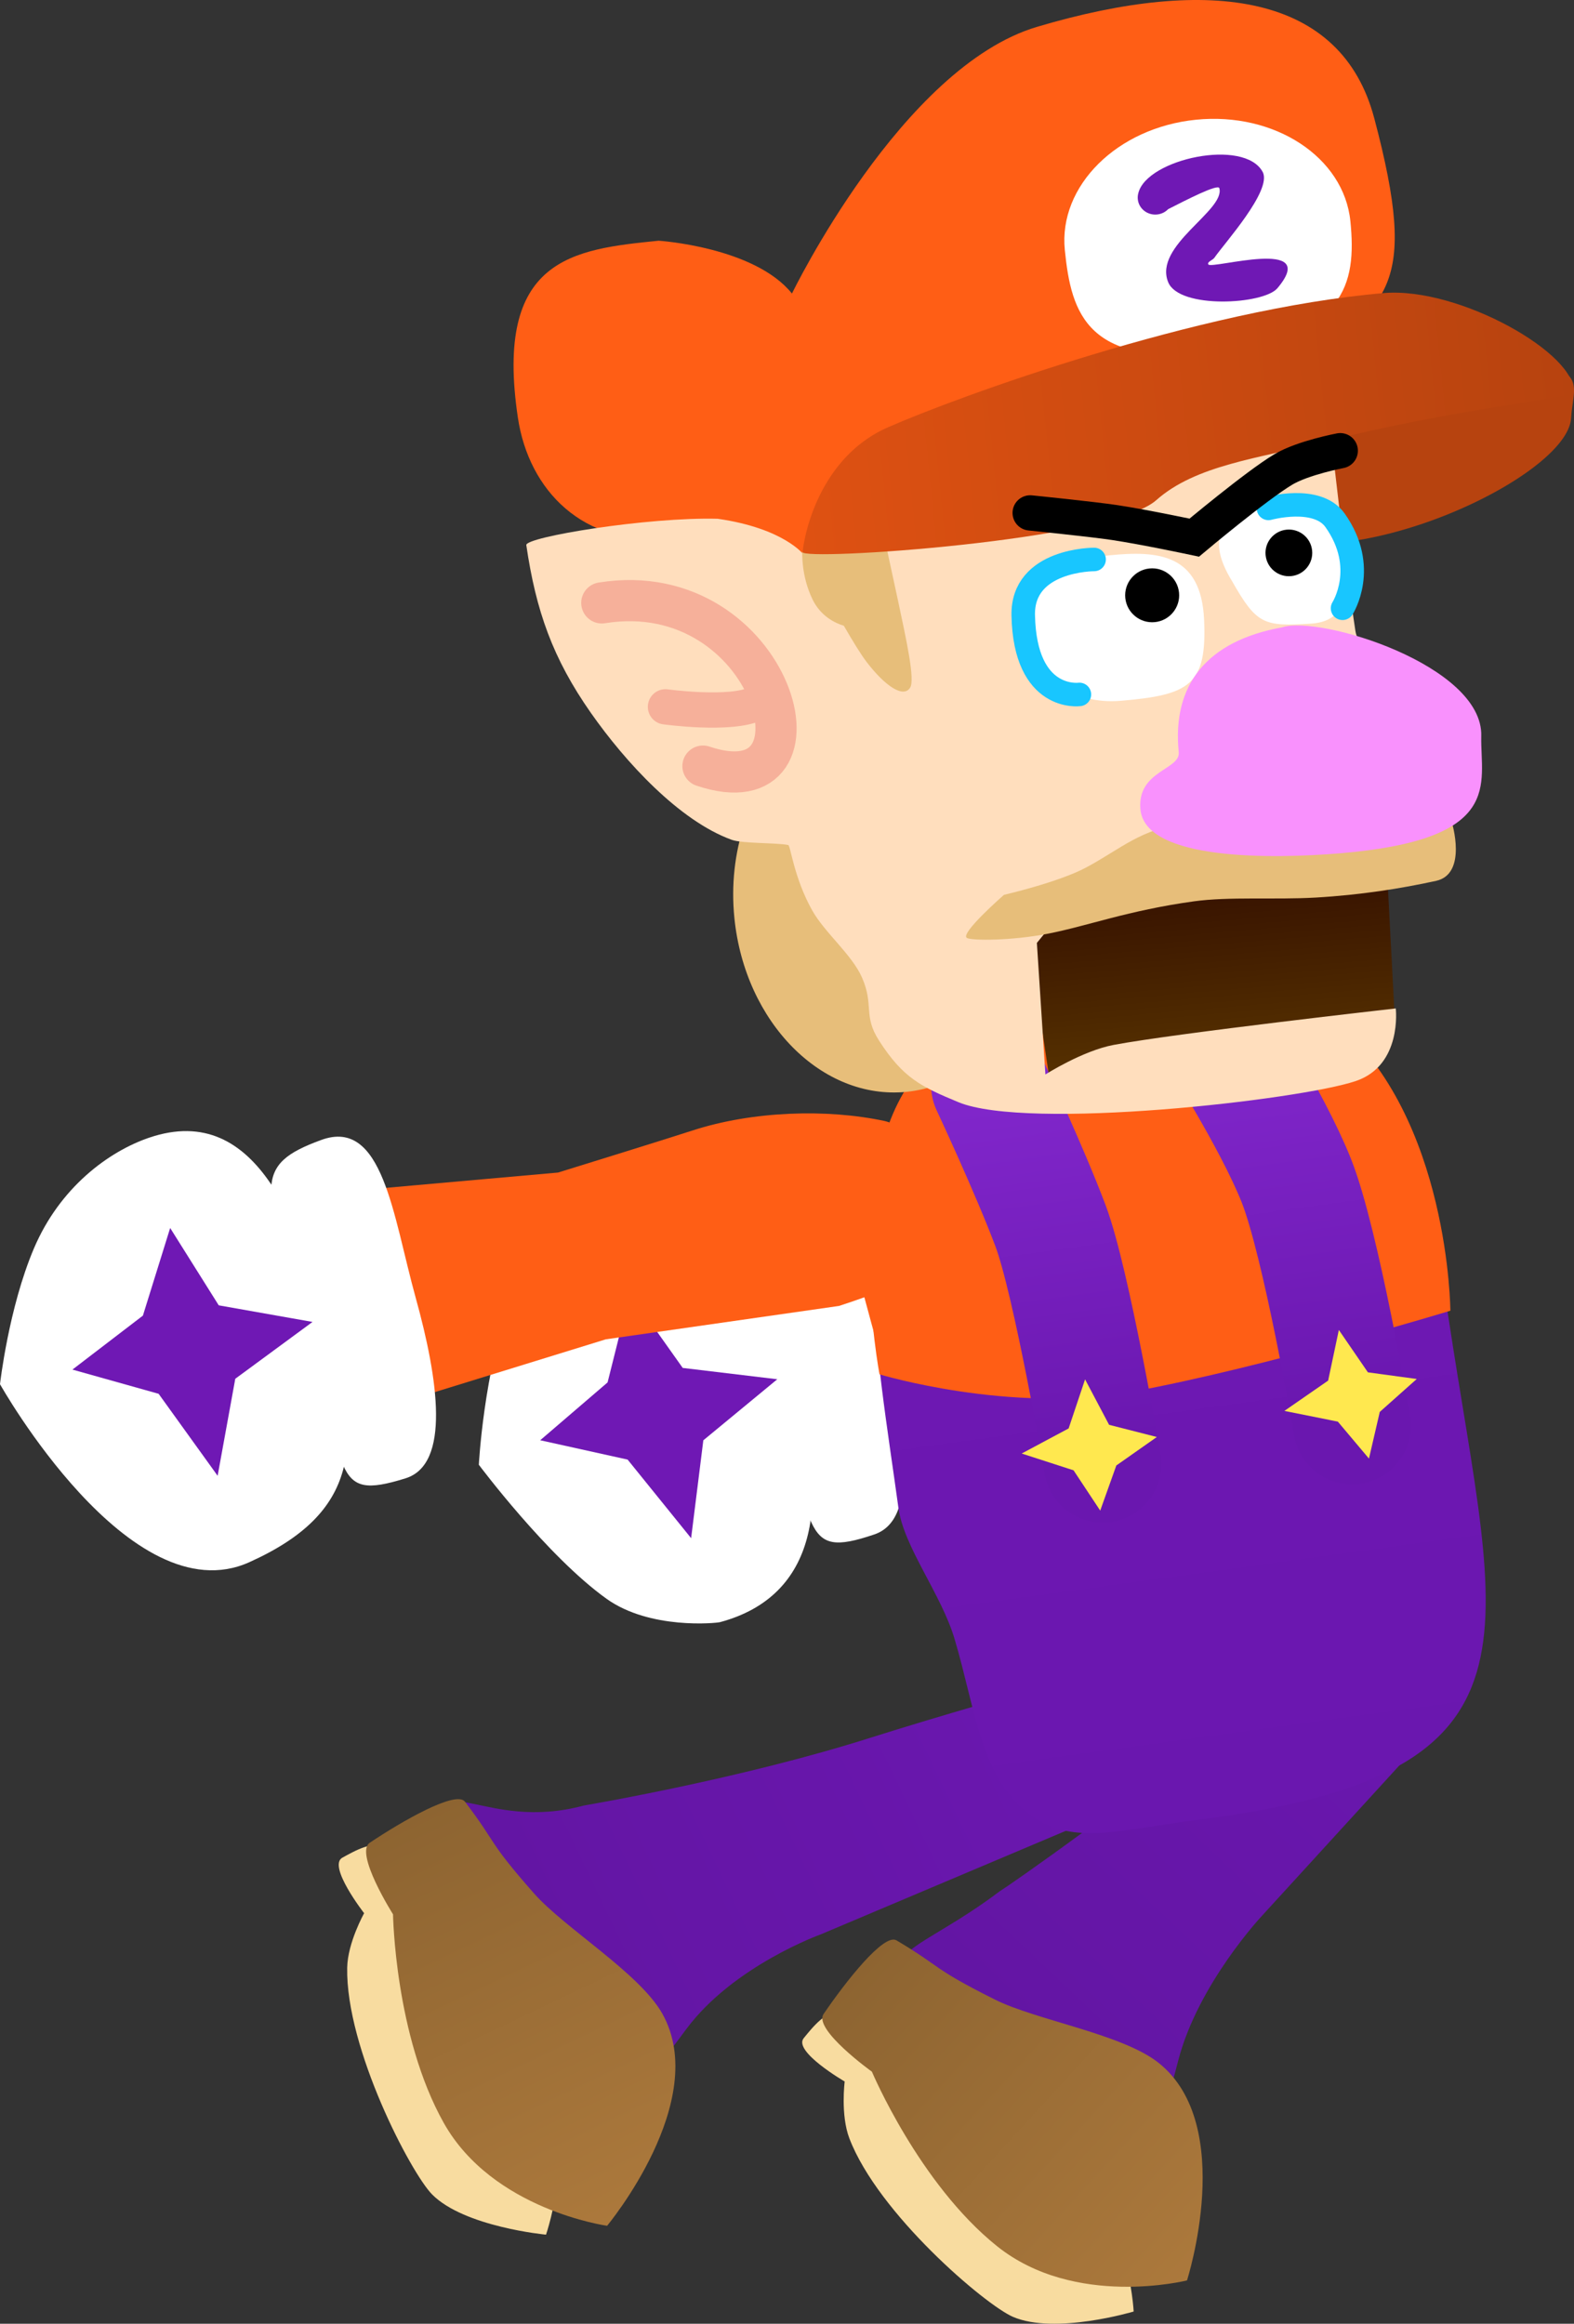<svg version="1.1" xmlns="http://www.w3.org/2000/svg" xmlns:xlink="http://www.w3.org/1999/xlink" width="133.817" height="197.545" viewBox="0,0,133.817,197.545"><rect x="0" y="0" width="133.817" height="197.545" fill="#333333" stroke="none"/><defs><linearGradient x1="265.768" y1="198.343" x2="228.578" y2="237.529" gradientUnits="userSpaceOnUse" id="color-1"><stop offset="0" stop-color="#6a17af"/><stop offset="1" stop-color="#6215a2"/></linearGradient><linearGradient x1="220.898" y1="225.517" x2="249.492" y2="251.743" gradientUnits="userSpaceOnUse" id="color-2"><stop offset="0" stop-color="#8d6431"/><stop offset="1" stop-color="#ac793c"/></linearGradient><linearGradient x1="235.665" y1="204.375" x2="186.872" y2="227.64" gradientUnits="userSpaceOnUse" id="color-3"><stop offset="0" stop-color="#6a17af"/><stop offset="1" stop-color="#6215a2"/></linearGradient><linearGradient x1="183.78" y1="212.626" x2="200.479" y2="247.649" gradientUnits="userSpaceOnUse" id="color-4"><stop offset="0" stop-color="#8d6431"/><stop offset="1" stop-color="#ac793c"/></linearGradient><linearGradient x1="242.346" y1="144.694" x2="251.767" y2="213.246" gradientUnits="userSpaceOnUse" id="color-5"><stop offset="0" stop-color="#6f18b4"/><stop offset="1" stop-color="#6a17af"/></linearGradient><linearGradient x1="255.186" y1="144.83" x2="259.803" y2="178.431" gradientUnits="userSpaceOnUse" id="color-6"><stop offset="0" stop-color="#8328ce"/><stop offset="1" stop-color="#6a17af"/></linearGradient><linearGradient x1="233.806" y1="148.455" x2="238.431" y2="182.105" gradientUnits="userSpaceOnUse" id="color-7"><stop offset="0" stop-color="#8328ce"/><stop offset="1" stop-color="#6a17af"/></linearGradient><linearGradient x1="249.695" y1="134.585" x2="251.069" y2="150.721" gradientUnits="userSpaceOnUse" id="color-8"><stop offset="0" stop-color="#381300"/><stop offset="1" stop-color="#593400"/></linearGradient><linearGradient x1="215.09" y1="97.878" x2="281" y2="91.24" gradientUnits="userSpaceOnUse" id="color-9"><stop offset="0" stop-color="#de5112"/><stop offset="1" stop-color="#b7430f"/></linearGradient></defs><g transform="translate(-147.302,-58.896)"><g data-paper-data="{&quot;isPaintingLayer&quot;:true}" fill-rule="nonzero" stroke-linejoin="miter" stroke-miterlimit="10" stroke-dasharray="" stroke-dashoffset="0" style="mix-blend-mode: normal"><g data-paper-data="{&quot;index&quot;:null}" stroke="none" stroke-linecap="butt"><g data-paper-data="{&quot;origPos&quot;:null,&quot;index&quot;:null,&quot;origRot&quot;:0}" stroke-width="0"><path d="M265.8,161.075c1.77,5.013 -3.654,8.628 -12.832,11.868c-3.043,1.074 -15.288,3.708 -15.288,3.708l-15.642,5.943l-5.138,-15.103l16.632,-3.664c0,0 16.432,-7.452 21.683,-7.716c8.203,-0.413 9.506,1.908 10.585,4.965z" data-paper-data="{&quot;origRot&quot;:0,&quot;origPos&quot;:null}" fill="#ff5e15"/><g data-paper-data="{&quot;origPos&quot;:null}" fill="#ffffff"><path d="M215.006,177.465c2.717,8.987 1.857,17.093 -6.49,19.333c-0.323,0.087 -5.962,0.649 -9.641,-1.982c-5.044,-3.607 -10.864,-11.399 -10.864,-11.399c0,0 0.402,-7.828 2.73,-14.223c1.76,-4.832 7.785,-8.112 8.399,-8.274c8.82,-2.316 13.15,7.557 15.866,16.544z" data-paper-data="{&quot;origRot&quot;:0,&quot;origPos&quot;:null}"/><path d="M222.121,173.979c2.106,6.936 3.301,14.083 -0.488,15.363c-6.488,2.192 -4.803,-0.538 -9.043,-13.353c-3.722,-11.249 -4.626,-12.946 1.182,-15.229c5.192,-2.04 6.243,6.284 8.349,13.22z" data-paper-data="{&quot;origRot&quot;:0,&quot;origPos&quot;:null}"/></g></g><path d="M198.956,176.419l1.898,-7.567l4.491,6.334l8.04,0.963l-6.288,5.19l-1.038,8.32l-5.399,-6.68l-7.431,-1.645z" data-paper-data="{&quot;origRot&quot;:0,&quot;index&quot;:null}" fill="#6f18b4" stroke-width="NaN"/></g><g data-paper-data="{&quot;origRot&quot;:0}" stroke="none" stroke-width="0" stroke-linecap="butt"><path d="M237.681,243.054c-8.158,-3.437 -10.674,-4.728 -13.83,-12.998c-2.149,-5.633 1.416,-5.083 8.412,-10.357c1.157,-0.727 11.226,-7.773 19.91,-14.946c5.064,-4.183 10.334,-9.702 10.334,-9.702l8.545,8.696l-16.462,18.016c0,0 -5.429,5.782 -7.118,12.3c-1.689,6.518 -3.206,11.764 -9.791,8.989z" data-paper-data="{&quot;origPos&quot;:null}" fill="url(#color-1)"/><path d="M243.684,255.403c0,0 -6.682,1.996 -10.262,0.453c-2.346,-1.011 -11.452,-8.753 -13.908,-15.17c-0.762,-1.992 -0.399,-4.837 -0.399,-4.837c0,0 -4.406,-2.556 -3.484,-3.684c0.732,-0.895 1.94,-2.45 3.19,-2.218c5.379,0.999 14.292,8.147 18.562,11.568c5.862,4.696 6.3,13.888 6.3,13.888z" data-paper-data="{&quot;origPos&quot;:null}" fill="#f8dca0"/><path d="M248.217,252.759c0,0 -9.523,2.397 -16.15,-2.912c-6.627,-5.309 -10.637,-14.832 -10.637,-14.832c0,0 -5,-3.591 -4.111,-4.9c1.84,-2.709 5.124,-6.902 6.197,-6.266c3.962,2.35 2.904,2.294 8.356,5.027c3.53,1.77 10.866,2.932 13.949,5.401c6.627,5.309 2.397,18.481 2.397,18.481z" data-paper-data="{&quot;origPos&quot;:null}" fill="url(#color-2)"/></g><g data-paper-data="{&quot;origRot&quot;:0}" stroke="none" stroke-width="0" stroke-linecap="butt"><path d="M193.194,236.08c-6.278,-6.241 -9.06,-12.35 -8.891,-21.201c0.115,-6.028 4.148,-0.213 12.609,-2.484c1.345,-0.242 13.616,-2.356 24.353,-5.757c6.261,-1.983 13.558,-4.029 13.558,-4.029l4.669,11.263l-22.353,9.445c0,0 -7.495,2.68 -11.501,8.092c-4.006,5.412 -7.376,9.709 -12.444,4.671z" data-paper-data="{&quot;origPos&quot;:null}" fill="url(#color-3)"/><path d="M193.724,248.869c0,0 -6.943,-0.65 -9.686,-3.421c-1.797,-1.816 -7.343,-12.404 -7.219,-19.273c0.039,-2.133 1.44,-4.634 1.44,-4.634c0,0 -3.129,-4.02 -1.852,-4.72c1.014,-0.556 2.716,-1.546 3.788,-0.863c4.614,2.94 10.204,12.904 12.883,17.675c3.678,6.549 0.644,15.237 0.644,15.237z" data-paper-data="{&quot;origPos&quot;:null}" fill="#f8dca0"/><path d="M198.916,248.114c0,0 -9.728,-1.342 -13.887,-8.745c-4.158,-7.404 -4.313,-17.735 -4.313,-17.735c0,0 -3.293,-5.201 -1.978,-6.082c2.72,-1.823 7.335,-4.483 8.092,-3.491c2.794,3.662 1.834,3.214 5.867,7.79c2.611,2.963 8.979,6.786 10.913,10.229c4.158,7.404 -4.695,18.035 -4.695,18.035z" data-paper-data="{&quot;origPos&quot;:null}" fill="url(#color-4)"/></g><g><path d="M270.481,171.125c4.103,27.144 9.242,38.525 -21.088,42.445c-6.898,0.857 -10.688,2.25 -14.305,-0.265c-4.395,-3.056 -4.806,-8.936 -6.628,-15.072c-1.139,-3.835 -4.317,-7.808 -4.775,-11.141c-1.946,-14.159 -4.409,-25.631 2.29,-35.742c4.991,-7.533 11.845,-5.283 19.512,-6.344c14.178,-1.963 20.971,-0.488 24.993,26.119z" fill="url(#color-5)" stroke="none" stroke-width="0" stroke-linecap="butt"/><path d="M270.608,170.322c0,0 -15.744,4.797 -27.021,6.882c-10.344,1.912 -21.511,-1.472 -21.511,-1.472c0,0 -3.356,-17.591 3.138,-25.511c4.249,-5.182 9.521,-7.416 16.523,-8.622c7.002,-1.206 15.061,0.715 19.144,4.172c9.645,8.165 9.727,24.552 9.727,24.552z" fill="#ff5e15" stroke="none" stroke-width="0" stroke-linecap="butt"/><path d="M250.439,146.285c0,0 4.97,7.707 7.067,12.958c2.096,5.251 4.746,20.844 4.746,20.844" data-paper-data="{&quot;origRot&quot;:0}" fill="none" stroke="url(#color-6)" stroke-width="10" stroke-linecap="round"/><path d="M231.463,151.173c0,0 3.385,7.227 5.156,11.941c1.772,4.714 4.422,20.225 4.422,20.225" fill="none" stroke="url(#color-7)" stroke-width="10" stroke-linecap="round"/><path d="M263.687,182.894l-2.645,-3.142l-4.545,-0.912l3.72,-2.577l0.91,-4.305l2.471,3.604l4.152,0.564l-3.144,2.8z" data-paper-data="{&quot;origRot&quot;:0,&quot;index&quot;:null}" fill="#ffe84f" stroke="none" stroke-width="NaN" stroke-linecap="butt"/><path d="M240.839,187.315l-2.267,-3.425l-4.41,-1.427l3.991,-2.133l1.398,-4.172l2.042,3.864l4.06,1.036l-3.445,2.421z" data-paper-data="{&quot;origRot&quot;:0,&quot;index&quot;:null}" fill="#ffe84f" stroke="none" stroke-width="NaN" stroke-linecap="butt"/></g><g stroke="none" stroke-linecap="butt"><g data-paper-data="{&quot;origPos&quot;:null}" stroke-width="0"><path d="M182.351,177.834l-5.455,-17.669l17.848,-1.588c0,0 9.071,-2.805 11.404,-3.566c5.15,-1.679 11.468,-1.86 16.344,-0.819c3.886,0.829 7.158,10.814 2.807,13.069c-1.767,0.915 -3.987,1.783 -6.659,2.654l-19.835,2.84z" data-paper-data="{&quot;origRot&quot;:0,&quot;origPos&quot;:null}" fill="#ff5e15"/><g data-paper-data="{&quot;origPos&quot;:null}" fill="#ffffff"><path d="M168.488,191.706c-10.139,4.553 -21.186,-15.138 -21.186,-15.138c0,0 0.73,-6.474 2.884,-11.542c2.206,-5.191 6.358,-8.244 9.798,-9.414c9.37,-3.186 12.963,7.873 15.46,16.924c2.498,9.05 2.51,14.919 -6.957,19.17z" data-paper-data="{&quot;origRot&quot;:0,&quot;origPos&quot;:null}"/><path d="M181.783,184.57c-6.539,2.034 -4.789,-0.655 -8.717,-13.569c-3.448,-11.336 -4.311,-13.055 1.551,-15.196c5.24,-1.914 6.088,6.433 8.026,13.418c1.938,6.985 2.958,14.159 -0.86,15.346z" data-paper-data="{&quot;origRot&quot;:0,&quot;origPos&quot;:null}"/></g></g><path d="M159.451,170.739l2.318,-7.449l4.13,6.575l7.973,1.411l-6.567,4.831l-1.5,8.249l-5.018,-6.971l-7.327,-2.057z" data-paper-data="{&quot;origRot&quot;:0}" fill="#6f18b4" stroke-width="NaN"/></g><g><path d="M236.721,151.943l-1.648,-11.044c0,0 -2.604,-4.526 2.395,-5.272c0.194,-0.029 27.798,-1.876 27.798,-1.876l0.593,11.317z" fill="url(#color-8)" stroke="none" stroke-width="0" stroke-linecap="butt"/><g><path d="M264.133,68.931c3.882,14.629 1.093,15.764 -6.417,21.329c-10.942,8.109 -26.256,8.781 -38.147,15.419c-3.122,1.743 -11.845,-1.398 -15.403,-1.039c-7.277,0.733 -11.907,-4.054 -12.832,-10.219c-2.04,-13.598 4.684,-14.328 11.961,-15.061c0,0 8.142,0.521 11.337,4.491c0,0 9.316,-19.249 20.834,-22.672c14.828,-4.405 25.879,-2.754 28.666,7.752z" fill="#ff5e15" stroke="none" stroke-width="0" stroke-linecap="butt"/><path d="M229.693,149.682c-1.566,1.119 -3.365,1.836 -5.317,2.033c-7.189,0.724 -13.743,-5.891 -14.638,-14.774c-0.284,-2.821 0.036,-5.531 0.836,-7.94c1.72,-5.178 23.319,17.679 19.118,20.681z" fill="#e7be7a" stroke="none" stroke-width="0" stroke-linecap="butt"/><path d="M280.876,94.407c-0.061,1.273 -1.294,2.777 -3.237,4.25c-3.904,2.959 -10.678,5.795 -16.596,6.391c-7.144,0.719 -6.05,-6.18 -6.415,-9.807c-0.365,-3.627 13.714,-4.246 20.857,-4.965c7.144,-0.719 5.511,1.651 5.391,4.131z" fill="#b7430f" stroke="none" stroke-width="0" stroke-linecap="butt"/><g data-paper-data="{&quot;index&quot;:null}" fill="none" stroke="none" stroke-width="1" stroke-linecap="butt" font-family="sans-serif" font-weight="normal" font-size="12" text-anchor="start"/><g fill="none" stroke="none" stroke-width="1" stroke-linecap="butt" font-family="sans-serif" font-weight="normal" font-size="12" text-anchor="start"/><path d="M208.305,102.995c5.7,0.82 7.346,3.079 7.346,3.079l23.378,-7.38l21.471,-2.364c0,0 1.167,10.53 2.031,16.178c0.196,1.279 0.901,0.825 1.914,1.963c1.013,1.138 1.92,2.591 2.281,2.663c5.094,1.01 6.196,3.037 6.389,4.66c0.754,6.359 -5.307,9.178 -5.307,9.178l-29.311,4.359l-3.042,3.724l0.724,11.184c0,0 3.159,-2.015 5.802,-2.513c5.293,-0.997 23.986,-3.101 23.986,-3.101c0,0 0.567,4.832 -3.399,6.172c-4.796,1.62 -27.923,4.235 -33.79,1.795c-3.144,-1.307 -4.697,-2.038 -6.754,-5.251c-1.355,-2.116 -0.401,-2.991 -1.441,-5.351c-0.86,-1.95 -3.163,-3.798 -4.226,-5.693c-1.57,-2.799 -1.842,-5.524 -2.043,-5.565c-1.017,-0.206 -3.89,-0.111 -4.809,-0.444c-4.436,-1.61 -9.019,-6.581 -11.969,-10.79c-3.243,-4.628 -4.67,-8.676 -5.489,-14.262c-0.101,-0.689 10.323,-2.395 16.257,-2.24z" fill="#ffdebd" stroke="#000000" stroke-width="0" stroke-linecap="round"/><path d="M249.671,111.573c0.253,5.558 -1.219,6.401 -7.072,6.898c-4.1,0.348 -7.173,-2.004 -7.753,-5.405c-0.909,-5.329 2.693,-6.55 6.786,-6.962c4.094,-0.412 7.783,-0.141 8.038,5.469z" fill="#ffffff" stroke="none" stroke-width="0" stroke-linecap="butt"/><path d="M261.627,105.611c0.228,2.492 0.78,6.066 -2.853,6.301c-4.057,0.261 -4.64,0.059 -6.737,-3.63c-3.563,-5.823 2.55,-6.189 4.041,-6.515c3.704,-0.81 5.321,1.353 5.549,3.844z" data-paper-data="{&quot;index&quot;:null}" fill="#ffffff" stroke="none" stroke-width="0" stroke-linecap="butt"/><path d="M239.069,117.931c0,0 -4.623,0.637 -4.775,-6.725c-0.098,-4.772 6.025,-4.749 6.025,-4.749" fill="none" stroke="#18c6ff" stroke-width="2" stroke-linecap="round"/><path d="M255.144,102.117c0,0 4.127,-1.145 5.655,1.005c2.86,4.024 0.643,7.484 0.643,7.484" fill="none" stroke="#18c6ff" stroke-width="2" stroke-linecap="round"/><path d="M245.026,107.224c0.63,-0.064 1.227,0.134 1.682,0.506c0.455,0.371 0.768,0.915 0.832,1.544c0.063,0.629 -0.135,1.225 -0.507,1.679c-0.372,0.455 -0.917,0.768 -1.547,0.831c-0.63,0.063 -1.227,-0.134 -1.682,-0.506c-0.455,-0.371 -0.768,-0.915 -0.832,-1.544c-0.063,-0.629 0.135,-1.225 0.507,-1.679c0.372,-0.455 0.917,-0.768 1.547,-0.831z" data-paper-data="{&quot;index&quot;:null}" fill="#000000" stroke="none" stroke-width="1.057" stroke-linecap="butt"/><path d="M256.679,103.925c0.546,-0.055 1.062,0.116 1.456,0.438c0.394,0.321 0.665,0.792 0.72,1.337c0.055,0.545 -0.117,1.06 -0.439,1.453c-0.322,0.394 -0.794,0.665 -1.339,0.719c-0.546,0.055 -1.062,-0.116 -1.456,-0.438c-0.394,-0.321 -0.665,-0.792 -0.72,-1.337c-0.055,-0.545 0.117,-1.06 0.439,-1.453c0.322,-0.394 0.794,-0.665 1.339,-0.719z" data-paper-data="{&quot;index&quot;:null}" fill="#000000" stroke="none" stroke-width="1.057" stroke-linecap="butt"/><path d="M224.684,117.344c-0.554,0.926 -2.109,-0.087 -3.711,-2.18c-0.471,-0.616 -1.174,-1.761 -1.932,-3.074c-0.718,-0.211 -1.958,-0.792 -2.66,-2.236c-0.994,-2.046 -0.87,-4.057 -0.87,-4.057l6.492,-3.425c0,0 0.852,3.868 1.666,7.681c0.709,3.324 1.428,6.603 1.015,7.293z" fill="#e7be7a" stroke="#000000" stroke-width="0" stroke-linecap="round"/><path d="M229.509,138.635c-0.651,-0.35 3.148,-3.667 3.148,-3.667c0,0 4.611,-1.057 6.99,-2.327c2.917,-1.557 4.678,-3.319 8.478,-3.754c3.278,-0.375 22.604,-0.099 22.604,-0.099c0,0 1.364,4.404 -1.34,4.993c-2.986,0.651 -6.41,1.199 -10.252,1.419c-3.457,0.197 -7.339,-0.095 -10.338,0.321c-5.625,0.779 -9.035,2.098 -12.444,2.758c-3.082,0.597 -6.415,0.589 -6.847,0.356z" fill="#e7be7a" stroke="#000000" stroke-width="0" stroke-linecap="round"/><path d="M198.465,110.15c14.652,-2.368 20.136,17.758 8.6,13.875" fill="none" stroke="#f6b09a" stroke-width="3.5" stroke-linecap="round"/><path d="M211.556,118.715c-2.161,1.033 -7.678,0.271 -7.678,0.271" fill="none" stroke="#f6b09a" stroke-width="3" stroke-linecap="round"/><path d="M262.108,77.703c0.548,5.44 -0.496,9.68 -11.147,11.073c-11.244,1.471 -12.583,-3.188 -13.131,-8.628c-0.548,-5.44 4.443,-10.398 11.147,-11.073c6.704,-0.675 12.583,3.188 13.131,8.628z" fill="#ffffff" stroke="none" stroke-width="0" stroke-linecap="butt"/><path d="M281.064,92.277c-0.057,0.444 -10.139,1.375 -21.294,4.2c-5.463,1.384 -10.81,1.953 -14.175,4.947c-3.872,3.445 -30.169,5.188 -30.067,4.397c0.418,-3.232 2.335,-8.431 7.239,-10.588c5.926,-2.607 26.418,-10.078 42.17,-11.422c6.439,-0.549 16.545,5.233 16.127,8.465z" fill="url(#color-9)" stroke="none" stroke-width="0" stroke-linecap="butt"/><path d="M254.654,73.521c0.825,1.551 -3.277,6.078 -4.109,7.288c-0.144,0.209 -0.64,0.347 -0.515,0.565c0.259,0.452 9.589,-2.383 5.872,2.025c-1.172,1.39 -8.331,1.791 -9.28,-0.503c-1.291,-3.121 4.857,-6.089 4.345,-8.002c-0.107,-0.399 -2.836,1.015 -4.35,1.782c-0.24,0.248 -0.569,0.417 -0.944,0.454c-0.824,0.083 -1.558,-0.497 -1.638,-1.296c-0.019,-0.186 -0,-0.367 0.049,-0.537c0.744,-2.903 9.028,-4.676 10.571,-1.777z" fill="#6f18b4" stroke="none" stroke-width="0.5" stroke-linecap="butt"/><g fill="#f991fd" stroke="none" stroke-width="0" stroke-linecap="butt"><path d="M273.234,121.484c-0.083,4.065 1.996,8.787 -12.049,9.956c-5.433,0.452 -16.586,0.697 -16.933,-3.784c-0.252,-3.254 3.412,-3.322 3.262,-4.813c-0.576,-5.722 2.389,-9.461 8.782,-10.612c3.22,-1.063 17.121,3.237 16.939,9.252z" data-paper-data="{&quot;origPos&quot;:null}"/></g><path d="M261.246,97.212c0,0 -3.174,0.601 -4.831,1.588c-2.278,1.356 -7.579,5.801 -7.579,5.801c0,0 -4.212,-0.896 -6.765,-1.28c-1.904,-0.287 -7.186,-0.822 -7.186,-0.822" fill="none" stroke="#000000" stroke-width="3" stroke-linecap="round"/></g></g></g></g></svg>